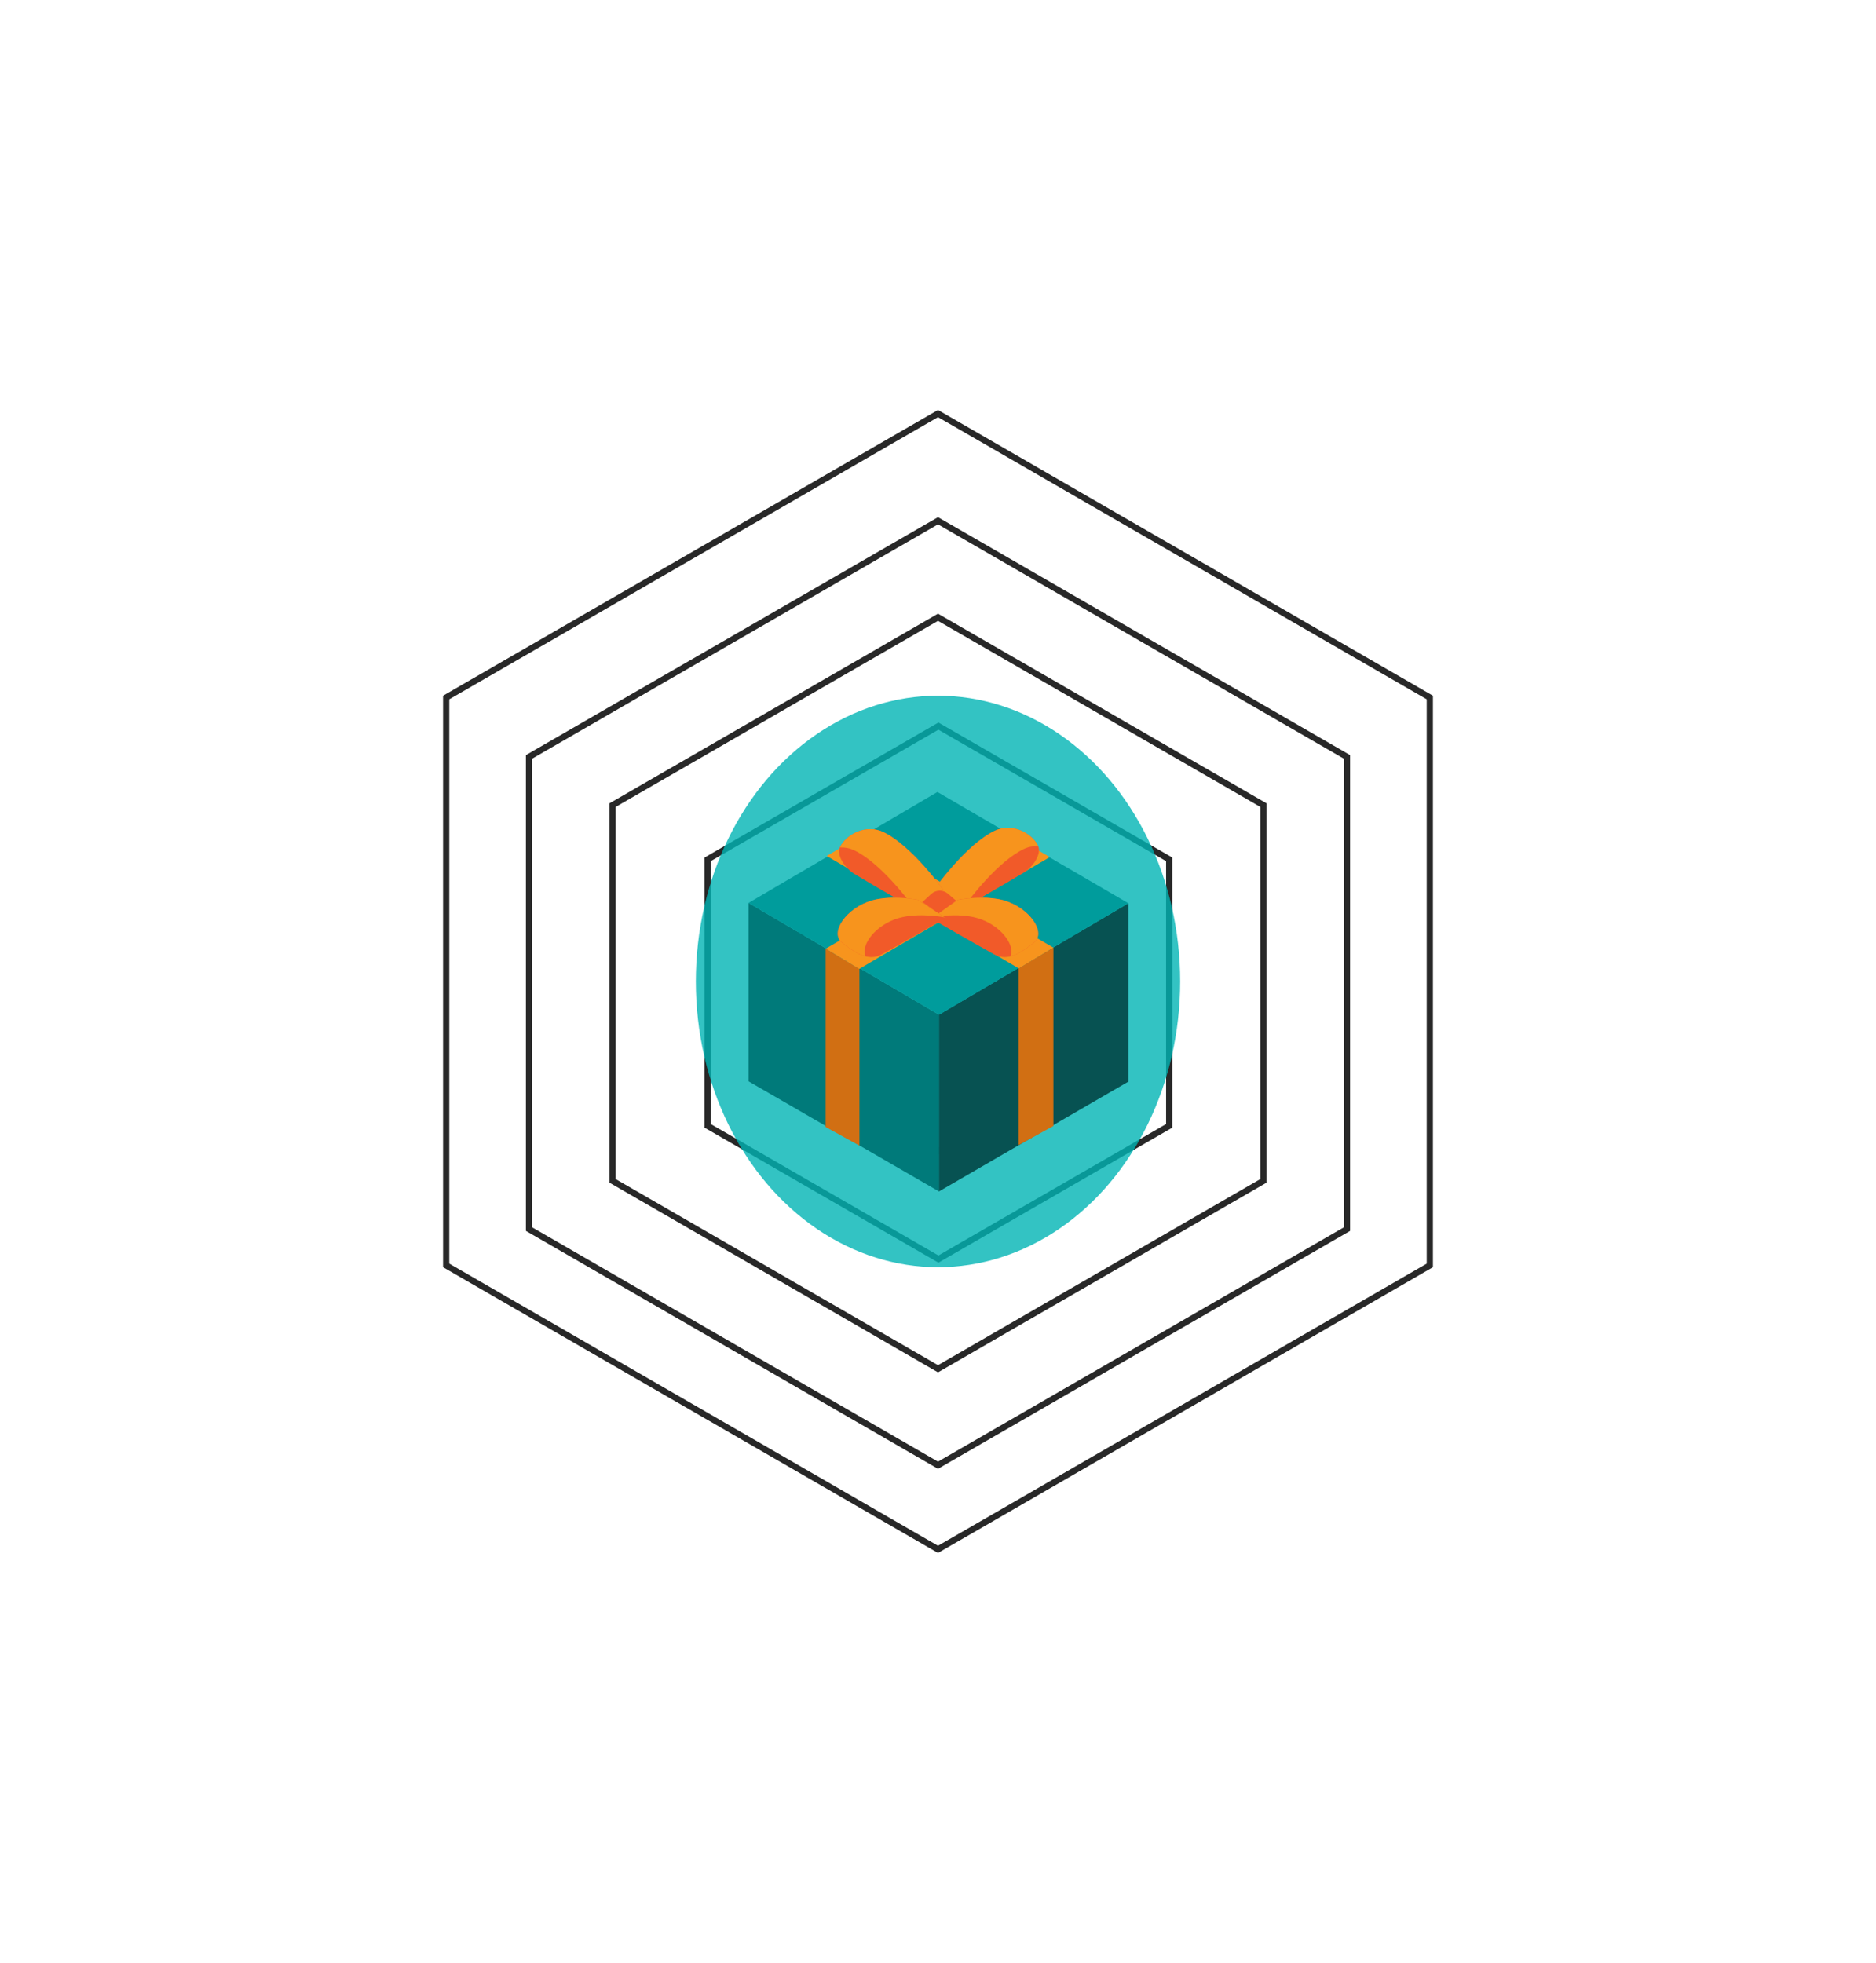 <svg width="604" height="632" viewBox="0 0 604 632" fill="none" xmlns="http://www.w3.org/2000/svg">
<path d="M170.325 243.692L302.001 167.669L433.676 243.692V395.738L302.001 471.761L170.325 395.738V243.692Z" stroke="#282828" stroke-width="2"/>
<path d="M143.651 224.577L302 133.155L460.349 224.577V407.423L302 498.845L143.651 407.423V224.577Z" stroke="#282828" stroke-width="2"/>
<path d="M197.227 259.226L301.999 198.736L406.772 259.226V380.207L301.999 440.698L197.227 380.207V259.226Z" stroke="#282828" stroke-width="2"/>
<path d="M227.827 276.684L302.133 233.783L376.438 276.684V362.484L302.133 405.384L227.827 362.484V276.684Z" stroke="#282828" stroke-width="2"/>
<path d="M257.952 294.074L302.135 268.564L346.318 294.074V345.092L302.135 370.601L257.952 345.092V294.074Z" stroke="#282828" stroke-width="2"/>
<g opacity="0.8" filter="url(#filter0_f_517_77)">
<ellipse cx="302.002" cy="316" rx="77.966" ry="92" fill="#00B4B4"/>
</g>
<path d="M260.529 309.546C263.656 311.353 263.656 314.283 260.529 316.089C257.401 317.896 252.332 317.896 249.208 316.089C246.08 314.283 246.08 311.353 249.208 309.546C252.333 307.739 257.401 307.739 260.529 309.546Z" fill="#535359"/>
<path fill-rule="evenodd" clip-rule="evenodd" d="M363.288 348.254V290.819L302.265 326.724V383.626L363.288 348.254Z" fill="#075252"/>
<path d="M241 290.716V348.151L302.337 383.624V326.722L241 290.716Z" fill="#007A7A"/>
<path d="M241.002 290.717L302.34 326.724L363.287 290.819L301.814 255L241.002 290.717Z" fill="#009C9C"/>
<path fill-rule="evenodd" clip-rule="evenodd" d="M327.939 311.802V368.684L339.155 362.534V305.115L327.939 311.802Z" fill="#D16F13"/>
<path d="M266.172 275.598L328.017 311.801L339.155 305.114L277.178 269.103L266.172 275.598Z" fill="#F7941D"/>
<path fill-rule="evenodd" clip-rule="evenodd" d="M265.833 305.454V362.872L276.708 368.854V311.972L265.833 305.454Z" fill="#D16F13"/>
<path d="M265.833 305.449L276.631 311.967L337.972 275.96L327.304 269.634L265.833 305.449Z" fill="#F7941D"/>
<path fill-rule="evenodd" clip-rule="evenodd" d="M320.25 267.485C310.973 271.955 300.993 286.072 300.993 286.072L310.897 291.786C310.897 291.786 321.261 286.008 329.564 280.975C332.678 279.087 335.429 274.853 334.229 272.359C332.726 269.232 328.717 266.531 324.454 266.531C323.053 266.531 321.625 266.823 320.25 267.485Z" fill="#F15A29"/>
<path d="M320.25 267.485C310.973 271.955 300.993 286.072 300.993 286.072L310.604 291.615C312.101 289.556 321.142 277.442 329.623 273.357C331.141 272.626 332.719 272.359 334.255 272.421C332.773 269.269 328.744 266.533 324.452 266.531C323.052 266.531 321.625 266.823 320.25 267.485Z" fill="#F7941D"/>
<path fill-rule="evenodd" clip-rule="evenodd" d="M280.28 266.956H280.214C275.951 266.956 271.945 269.654 270.439 272.781C269.239 275.275 271.991 279.508 275.104 281.397C283.409 286.432 293.773 292.209 293.773 292.209L303.677 286.497C303.677 286.497 293.696 272.377 284.419 267.911C283.066 267.257 281.661 266.966 280.28 266.956Z" fill="#F15A29"/>
<path d="M270.414 272.848C271.952 272.78 273.532 273.053 275.049 273.784C283.527 277.869 292.571 289.982 294.068 292.039L303.678 286.498C303.678 286.498 293.697 272.378 284.42 267.909C283.044 267.247 281.617 266.956 280.218 266.956C275.927 266.956 271.896 269.693 270.414 272.848Z" fill="#F7941D"/>
<path fill-rule="evenodd" clip-rule="evenodd" d="M308.581 289.681L299.497 295.573C299.497 295.573 315.494 304.782 320.009 307.24C324.524 309.701 328.753 306.726 332.868 303.525C336.983 300.32 331.496 292.254 323.211 289.908C320.848 289.242 318.272 289.029 315.948 289.029C311.876 289.029 308.581 289.681 308.581 289.681Z" fill="#F15A29"/>
<path d="M308.581 289.685L299.497 295.577C299.497 295.577 299.539 295.602 299.552 295.607L299.953 295.348C299.953 295.348 308.086 293.737 314.581 295.577C321.926 297.657 327.056 304.225 325.263 307.922C327.864 307.297 330.387 305.458 332.868 303.529C336.983 300.325 331.496 292.258 323.211 289.912C320.848 289.247 318.272 289.034 315.948 289.034C311.876 289.032 308.581 289.685 308.581 289.685Z" fill="#F7941D"/>
<path fill-rule="evenodd" clip-rule="evenodd" d="M302.6 286.774H302.557H302.51C301.54 286.786 300.572 287.142 299.809 287.843L296.984 290.436L302.121 294.152L307.847 290.022L305.197 287.752C304.449 287.11 303.525 286.784 302.6 286.774Z" fill="#F15A29"/>
<path fill-rule="evenodd" clip-rule="evenodd" d="M280.786 289.908C272.5 292.254 267.014 300.32 271.128 303.525C275.243 306.726 279.472 309.701 283.987 307.24C288.502 304.782 304.5 295.573 304.5 295.573L295.415 289.681C295.415 289.681 292.12 289.029 288.049 289.029C285.724 289.029 283.147 289.242 280.786 289.908Z" fill="#F15A29"/>
<path d="M280.786 289.909C272.5 292.255 267.014 300.321 271.128 303.526C273.61 305.455 276.132 307.294 278.733 307.919C276.94 304.222 282.07 297.654 289.415 295.573C295.91 293.733 304.043 295.344 304.043 295.344L304.445 295.603C304.457 295.598 304.5 295.573 304.5 295.573L295.415 289.681C295.415 289.681 292.12 289.029 288.049 289.029C285.724 289.03 283.147 289.243 280.786 289.909Z" fill="#F7941D"/>
<defs>
<filter id="filter0_f_517_77" x="0.036" y="0" width="603.932" height="632" filterUnits="userSpaceOnUse" color-interpolation-filters="sRGB">
<feFlood flood-opacity="0" result="BackgroundImageFix"/>
<feBlend mode="normal" in="SourceGraphic" in2="BackgroundImageFix" result="shape"/>
<feGaussianBlur stdDeviation="112" result="effect1_foregroundBlur_517_77"/>
</filter>
</defs>
</svg>

